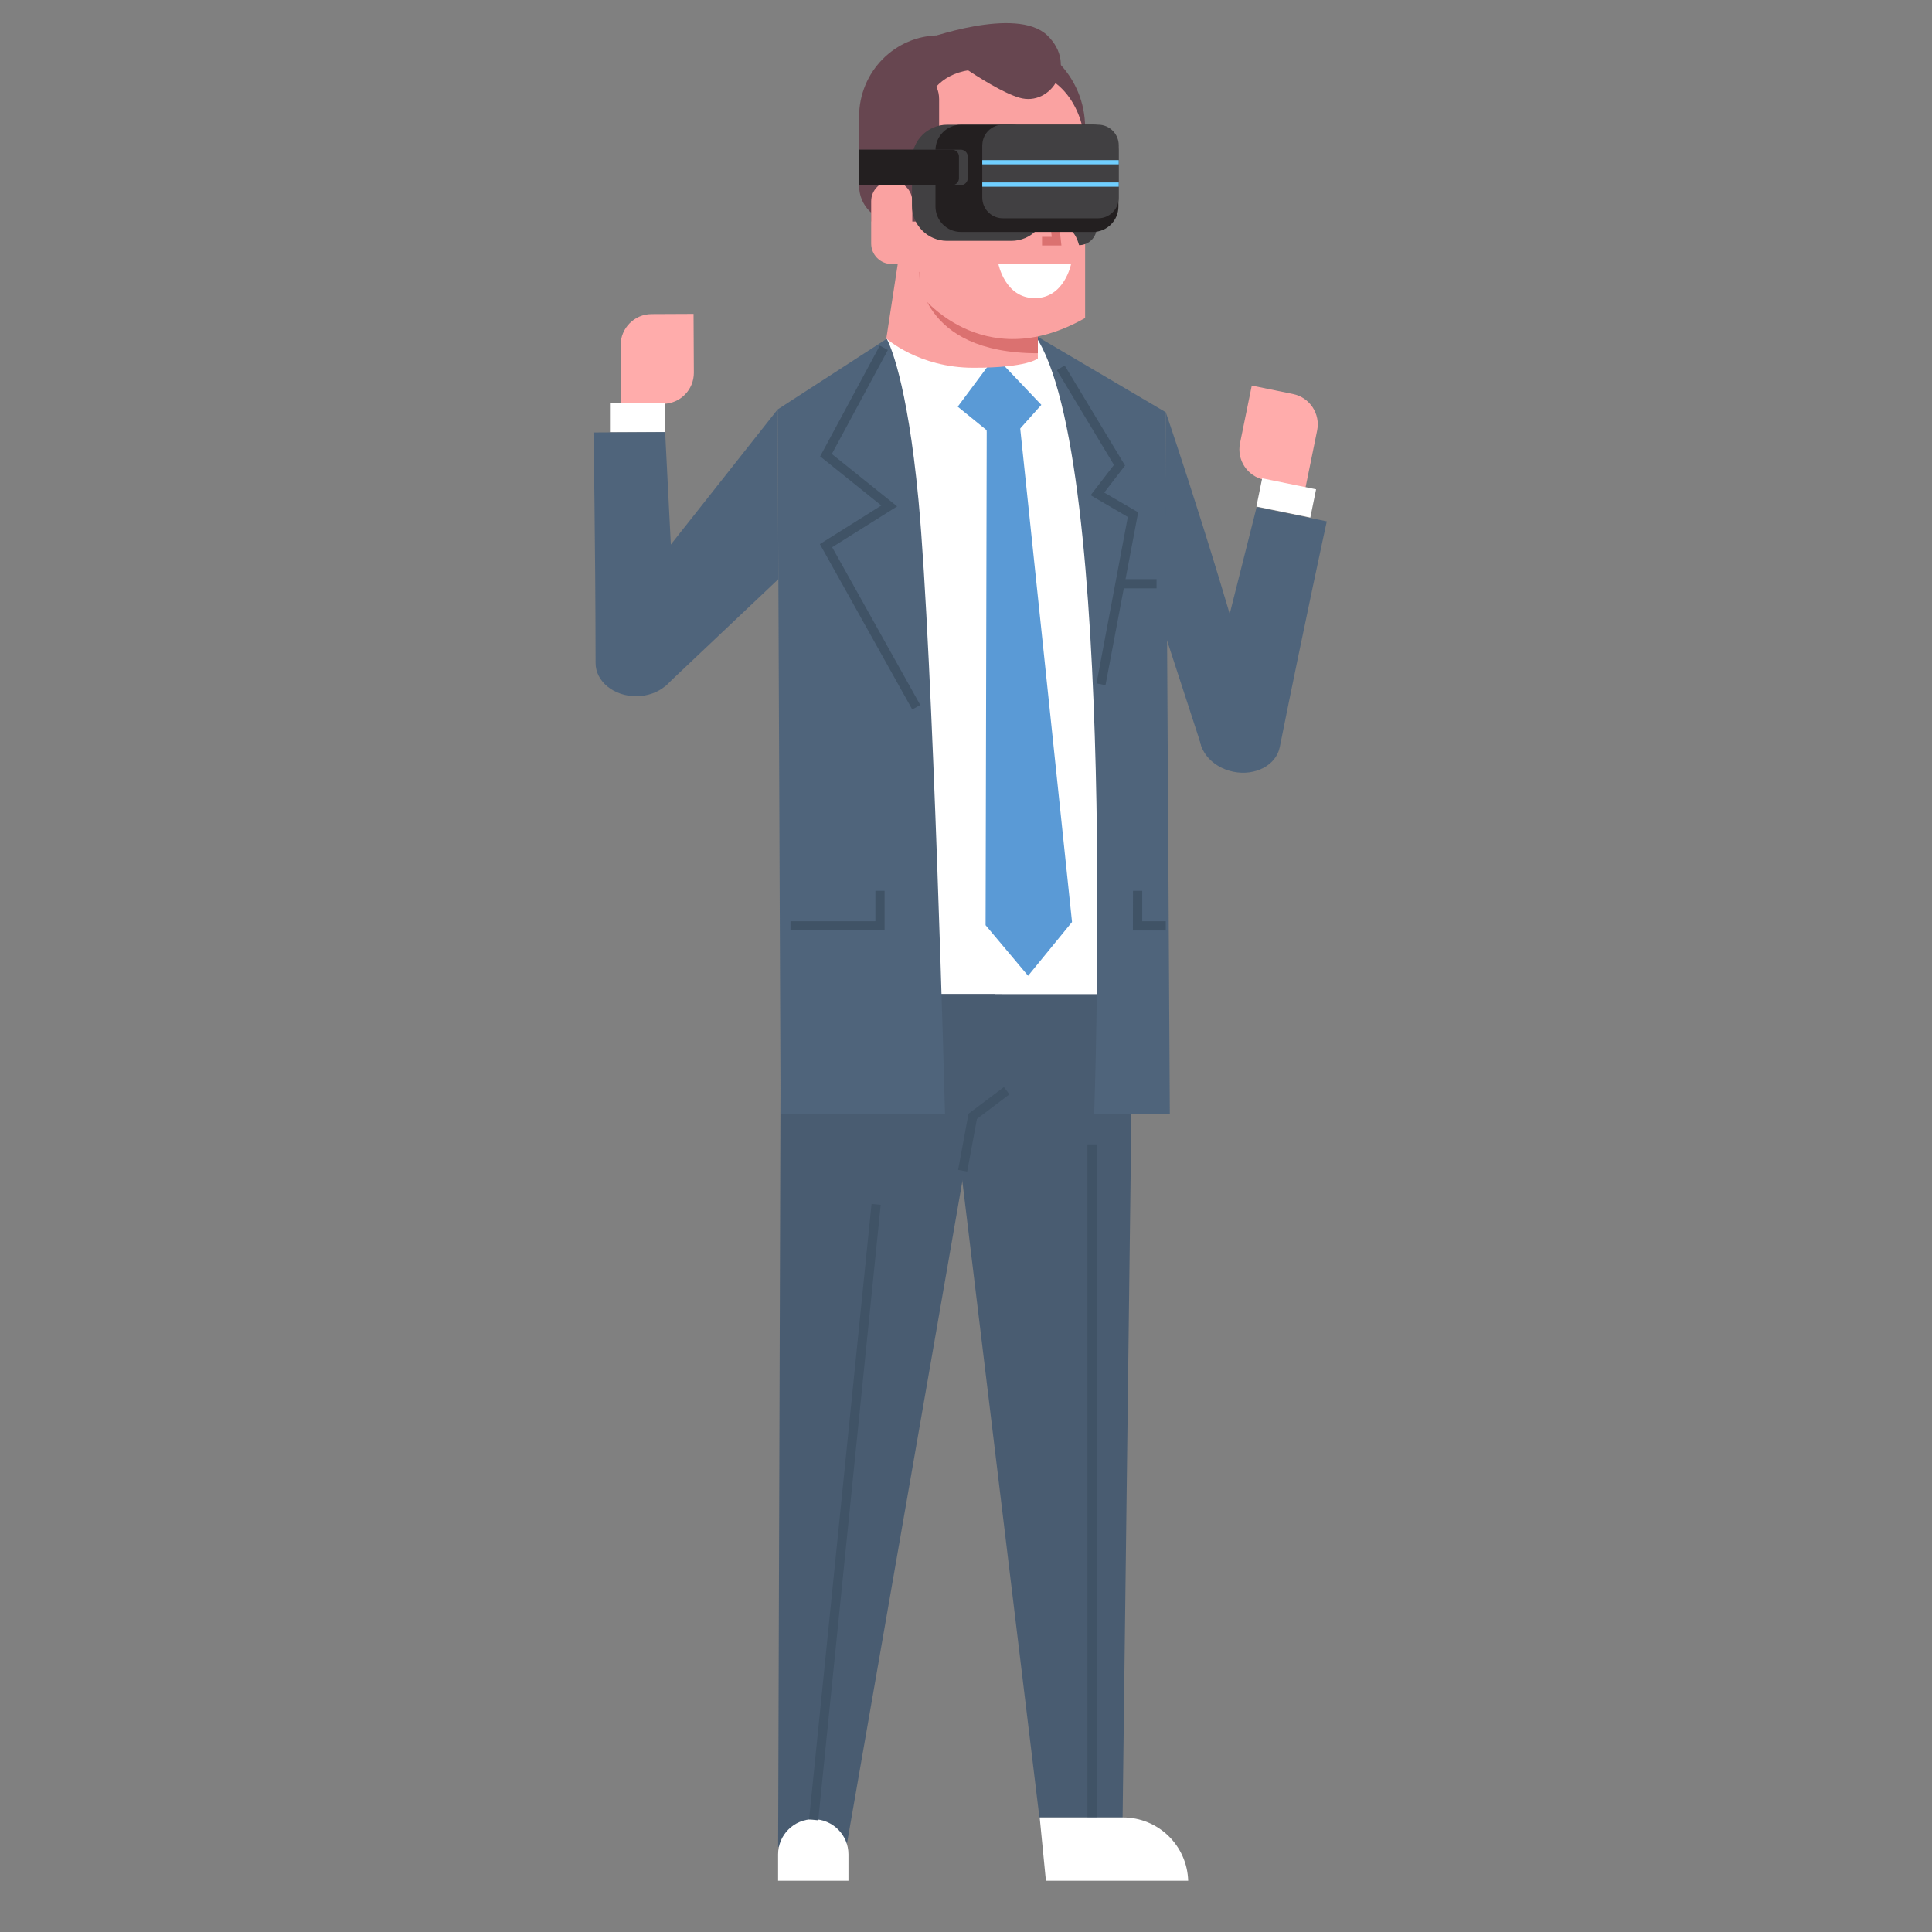 <?xml version="1.0" encoding="utf-8"?>
<!-- Generator: Adobe Illustrator 16.0.0, SVG Export Plug-In . SVG Version: 6.00 Build 0)  -->
<!DOCTYPE svg PUBLIC "-//W3C//DTD SVG 1.1//EN" "http://www.w3.org/Graphics/SVG/1.1/DTD/svg11.dtd">
<svg version="1.1" id="Layer_1" xmlns="http://www.w3.org/2000/svg" xmlns:xlink="http://www.w3.org/1999/xlink" x="0px" y="0px"
	 width="50px" height="50px" viewBox="0 0 50 50" enable-background="new 0 0 50 50" xml:space="preserve">
<rect x="0" y="0" width="50" height="50" fill="#808080" stroke="none"/>
<g>
	<g>
		<g>
			<g>
				<polygon fill="#FFFFFF" points="27.975,10.155 29.312,27.788 23.425,27.788 22.938,8.76 26.78,8.672 				"/>
			</g>
			<g>
				<g>
					<g>
						<g>
							<g>
								<g>
									<polygon fill="#5A9AD6" points="26.95,10.478 26.015,11.524 24.786,10.525 25.756,9.222 									"/>
								</g>
							</g>
						</g>
					</g>
				</g>
				<g>
					<g>
						<polygon fill="#5A9AD6" points="26.173,9.794 26.403,11.087 27.744,23.862 26.607,25.253 25.507,23.944 25.536,11.184 
							25.474,9.874 						"/>
					</g>
				</g>
			</g>
			<g>
				<g>
					<g>
						<g>
							<g>
								<polygon fill="#495C71" points="25.749,25.728 21.905,47.795 20.138,47.795 20.207,25.727 								"/>
							</g>
						</g>
					</g>
				</g>
			</g>
			<g>
				<g>
					<g>
						<g>
							<g>
								<polygon fill="#495C71" points="29.053,47.036 26.9,47.036 24.319,25.727 29.319,25.728 								"/>
							</g>
						</g>
					</g>
				</g>
			</g>
			<g>
				<g>
					<g>
						<g>
							<g>
								<path fill="#FFFFFF" d="M21.048,47.081c0.502,0,0.91,0.408,0.91,0.911v0.681h-1.821V47.99
									C20.138,47.489,20.545,47.081,21.048,47.081z"/>
							</g>
						</g>
					</g>
				</g>
			</g>
			<g>
				<g>
					<g>
						<g>
							<g>
								<rect x="28.143" y="29.615" fill="#405366" width="0.238" height="17.467"/>
							</g>
						</g>
					</g>
				</g>
			</g>
			<g>
				<g>
					<g>
						<g>
							<g>
								
									<rect x="13.849" y="38.998" transform="matrix(0.101 -0.995 0.995 0.101 -19.263 56.926)" fill="#405366" width="16.008" height="0.238"/>
							</g>
						</g>
					</g>
				</g>
			</g>
			<g>
				<g>
					<g>
						<g>
							<g>
								<polygon fill="#405366" points="25.981,28.133 26.124,28.322 25.283,28.958 25.031,30.319 24.796,30.276 25.065,28.823 
																	"/>
							</g>
						</g>
					</g>
				</g>
			</g>
			<g>
				<g>
					<g>
						<g>
							<g>
								<path fill="#4F647B" d="M23.77,12.936c0.379,4.047,0.687,15.896,0.687,15.896h-4.255l-0.076-18.236l2.823-1.828
									C23.01,8.879,23.475,9.822,23.77,12.936z"/>
							</g>
							<g>
								<polygon fill="#FFFFFF" points="26.78,8.672 25.235,8.754 25.16,8.754 22.97,8.756 23.131,8.672 								"/>
							</g>
							<g>
								<path fill="#4F647B" d="M30.17,10.669l0.105,18.163h-1.958c0,0,0.621-17.046-1.537-20.16L30.17,10.669z"/>
							</g>
						</g>
					</g>
				</g>
			</g>
			<g>
				<g>
					<g>
						<g>
							<g>
								<path fill="#754949" d="M22.949,8.768c-0.003-0.008-0.005-0.012-0.005-0.012h0.026L22.949,8.768z"/>
							</g>
						</g>
					</g>
				</g>
			</g>
			<g>
				<g>
					<g>
						<g>
							<g>
								<path fill="#FAA2A1" d="M26.78,3.859l0.08,5.416c0,0-0.251,0.244-1.667,0.243c-1.418,0-2.255-0.758-2.255-0.758l0.67-4.369
									L26.78,3.859z"/>
							</g>
						</g>
					</g>
				</g>
			</g>
			<g>
				<g>
					<g>
						<g>
							<g>
								<path fill="#DB7170" d="M26.86,9.142c-3.081,0-3.081-2.105-3.081-2.105h3.081V9.142z"/>
							</g>
						</g>
					</g>
				</g>
			</g>
			<g>
				<g>
					<g>
						<g>
							<g>
								<rect x="28.955" y="14.988" fill="#405366" width="0.977" height="0.238"/>
							</g>
						</g>
					</g>
				</g>
			</g>
			<g>
				<g>
					<g>
						<g>
							<g>
								<g>
									<path fill="#674650" d="M24.312,0.915h1.407c1.307,0,2.366,1.072,2.364,2.395v2.424l-4.933,0
										c-0.506,0-0.917-0.415-0.917-0.927v-1.79C22.234,1.855,23.165,0.915,24.312,0.915z"/>
								</g>
							</g>
						</g>
					</g>
				</g>
				<g>
					<g>
						<g>
							<g>
								<g>
									<path fill="#FAA2A1" d="M25.409,1.792h0.754c1.608,0,1.924,1.49,1.92,2.016V8.23c-2.695,1.528-4.296-0.645-4.296-0.645
										V3.761C23.787,3.761,23.582,1.792,25.409,1.792z"/>
								</g>
							</g>
						</g>
					</g>
				</g>
				<g>
					<g>
						<g>
							<g>
								<g>
									<g>
										<path fill="#FFFFFF" d="M25.839,6.833c0,0,0.169,0.883,0.941,0.883c0.769,0,0.939-0.883,0.939-0.883H25.839z"/>
									</g>
								</g>
							</g>
						</g>
					</g>
				</g>
				<g>
					<g>
						<g>
							<g>
								<g>
									<path fill="#674650" d="M23.532,1.792c0.426,0,0.772,0.345,0.772,0.771v1.412c0,0.969-0.788,1.756-1.758,1.756l0-2.956
										C22.547,2.232,22.987,1.792,23.532,1.792z"/>
								</g>
							</g>
						</g>
					</g>
				</g>
				<g>
					<g>
						<g>
							<g>
								<g>
									<path fill="#FAA2A1" d="M23.076,4.681c0.295,0,0.535,0.24,0.535,0.536L23.61,6.833h-0.534c-0.292,0-0.53-0.237-0.53-0.53
										V5.21C22.546,4.918,22.784,4.681,23.076,4.681z"/>
								</g>
							</g>
						</g>
					</g>
				</g>
				<g>
					<g>
						<g>
							<g>
								<g>
									<polygon fill="#DB7170" points="27.219,6.129 27.164,5.641 27.386,5.615 27.47,6.353 26.968,6.353 26.968,6.129 									
										"/>
								</g>
							</g>
						</g>
					</g>
				</g>
				<g>
					<g>
						<g>
							<g>
								<g>
									<path fill="#674650" d="M27.103,0.915c0.801,0.769,0.09,1.852-0.72,1.614c-0.809-0.237-2.455-1.508-2.455-1.508
										S26.302,0.146,27.103,0.915z"/>
								</g>
							</g>
						</g>
					</g>
				</g>
			</g>
			<g>
				<g>
					<g>
						<g>
							<g>
								<polygon fill="#405366" points="22.655,23.842 22.655,23.054 22.893,23.054 22.893,24.08 20.457,24.08 20.457,23.842 
																	"/>
							</g>
						</g>
					</g>
				</g>
			</g>
			<g>
				<g>
					<g>
						<g>
							<g>
								<polygon fill="#405366" points="21.225,11.811 22.769,8.945 22.978,9.058 21.528,11.749 23.218,13.105 21.536,14.162 
									23.817,18.246 23.609,18.361 21.218,14.081 22.808,13.082 								"/>
							</g>
						</g>
					</g>
				</g>
			</g>
			<g>
				<g>
					<g>
						<g>
							<g>
								<polygon fill="#405366" points="27.553,9.458 29.116,12.048 28.578,12.748 29.456,13.259 28.61,17.733 28.378,17.685 
									29.188,13.379 28.226,12.816 28.829,12.032 27.352,9.58 								"/>
							</g>
						</g>
					</g>
				</g>
			</g>
			<g>
				<g>
					<g>
						<g>
							<g>
								<polygon fill="#405366" points="29.561,23.055 29.561,23.843 30.17,23.843 30.17,24.082 29.319,24.081 29.322,23.055 
																	"/>
							</g>
						</g>
					</g>
				</g>
			</g>
		</g>
		<g>
			<g>
				<g>
					<g>
						<g>
							<path fill="#FFFFFF" d="M30.75,48.673h-3.682l-0.161-1.637h2.153C29.979,47.036,30.722,47.764,30.75,48.673z"/>
						</g>
					</g>
				</g>
			</g>
		</g>
	</g>
	<g>
		<g>
			<g>
				<path fill="#414042" d="M26.173,6.234h-1.661c-0.502,0-0.91-0.408-0.91-0.91V4.139c0-0.503,0.408-0.911,0.91-0.911h1.661
					c0.504,0,0.911,0.408,0.911,0.911v1.186C27.084,5.826,26.677,6.234,26.173,6.234z"/>
			</g>
		</g>
		<g>
			<g>
				<path fill="#414042" d="M27.926,6.345L27.926,6.345c-0.098-0.354-0.248-0.448-0.456-0.457V3.795
					c0-0.252,0.205-0.457,0.456-0.457l0,0c0.253,0,0.457,0.205,0.457,0.457v2.094C28.383,6.14,28.179,6.345,27.926,6.345z"/>
			</g>
		</g>
		<g>
			<g>
				<path fill="#231F20" d="M28.284,6.003h-3.414c-0.365,0-0.66-0.296-0.66-0.66V3.888c0-0.364,0.295-0.66,0.66-0.66h3.414
					c0.365,0,0.661,0.296,0.661,0.66v1.455C28.945,5.707,28.649,6.003,28.284,6.003z"/>
			</g>
		</g>
		<g>
			<g>
				<path fill="#414042" d="M24.863,4.792h-2.629V3.873h2.629c0.102,0,0.184,0.082,0.184,0.184v0.552
					C25.047,4.709,24.965,4.792,24.863,4.792z"/>
			</g>
		</g>
		<g>
			<g>
				<path fill="#231F20" d="M24.639,4.792h-2.405V3.873h2.405c0.099,0,0.179,0.081,0.179,0.179v0.561
					C24.818,4.712,24.738,4.792,24.639,4.792z"/>
			</g>
		</g>
		<g>
			<g>
				<path fill="#414042" d="M28.953,3.76v1.356c0,0.293-0.236,0.533-0.532,0.533h-2.466c-0.238,0-0.438-0.155-0.507-0.369
					c-0.007-0.018-0.012-0.036-0.015-0.056c-0.007-0.035-0.012-0.071-0.012-0.108V3.76c0-0.011,0.001-0.023,0.003-0.034
					c0.016-0.278,0.248-0.499,0.531-0.499h2.466C28.717,3.228,28.953,3.466,28.953,3.76z"/>
			</g>
		</g>
		<g>
			<g>
				<rect x="25.421" y="4.144" fill="#70CFFF" width="3.532" height="0.109"/>
			</g>
		</g>
		<g>
			<g>
				<rect x="25.421" y="4.722" fill="#70CFFF" width="3.532" height="0.11"/>
			</g>
		</g>
	</g>
	<g>
		<g>
			<g>
				<g>
					<g>
						<path fill="#FFACAB" d="M33.783,12.635l0.304-1.491c0.089-0.435-0.19-0.859-0.626-0.947l-1.065-0.218l-0.304,1.49
							c-0.09,0.435,0.191,0.858,0.625,0.948L33.783,12.635z"/>
					</g>
				</g>
			</g>
		</g>
		<g>
			<g>
				<path fill="#4F647B" d="M32.816,19.5l-1.697-0.116l-0.945-2.899l-0.002-5.811C30.172,10.673,31.83,15.518,32.816,19.5z"/>
				<g>
					<g>
						<g>
							<g>
								<polygon fill="#4F647B" points="20.125,10.596 16.817,14.781 17.214,17.76 20.144,14.988 								"/>
							</g>
						</g>
					</g>
				</g>
			</g>
		</g>
		<g>
			<g>
				<g>
					<g>
						
							<rect x="32.921" y="12.187" transform="matrix(0.2 -0.98 0.98 0.2 13.988 42.935)" fill="#FFFFFF" width="0.746" height="1.424"/>
					</g>
				</g>
			</g>
		</g>
		<g>
			<g>
				<g>
					<g>
						<path fill="#4F647B" d="M33.12,19.337c0.636-3.177,1.217-5.844,1.217-5.844l-1.815-0.371l-1.457,5.776
							c-0.11,0.47,0.272,0.955,0.852,1.074l0,0C32.486,20.089,33.026,19.804,33.12,19.337z"/>
					</g>
				</g>
			</g>
		</g>
		<g>
			<g>
				<g>
					<g>
						<path fill="#FFACAB" d="M16.07,10.458l-0.008-1.522c-0.002-0.443,0.355-0.805,0.798-0.807l1.089-0.005l0.008,1.521
							c0.002,0.443-0.355,0.805-0.799,0.807L16.07,10.458z"/>
					</g>
				</g>
			</g>
		</g>
		<g>
			<g>
				<g>
					<g>
						<rect x="15.786" y="10.44" fill="#FFFFFF" width="1.426" height="0.746"/>
					</g>
				</g>
			</g>
		</g>
		<g>
			<g>
				<g>
					<g>
						<path fill="#4F647B" d="M15.414,17.161c-0.005-3.24-0.055-5.969-0.055-5.969l1.855-0.01l0.301,5.949
							c0.018,0.482-0.454,0.883-1.045,0.887l0,0C15.888,18.021,15.414,17.637,15.414,17.161z"/>
					</g>
				</g>
			</g>
		</g>
	</g>
</g>
</svg>
